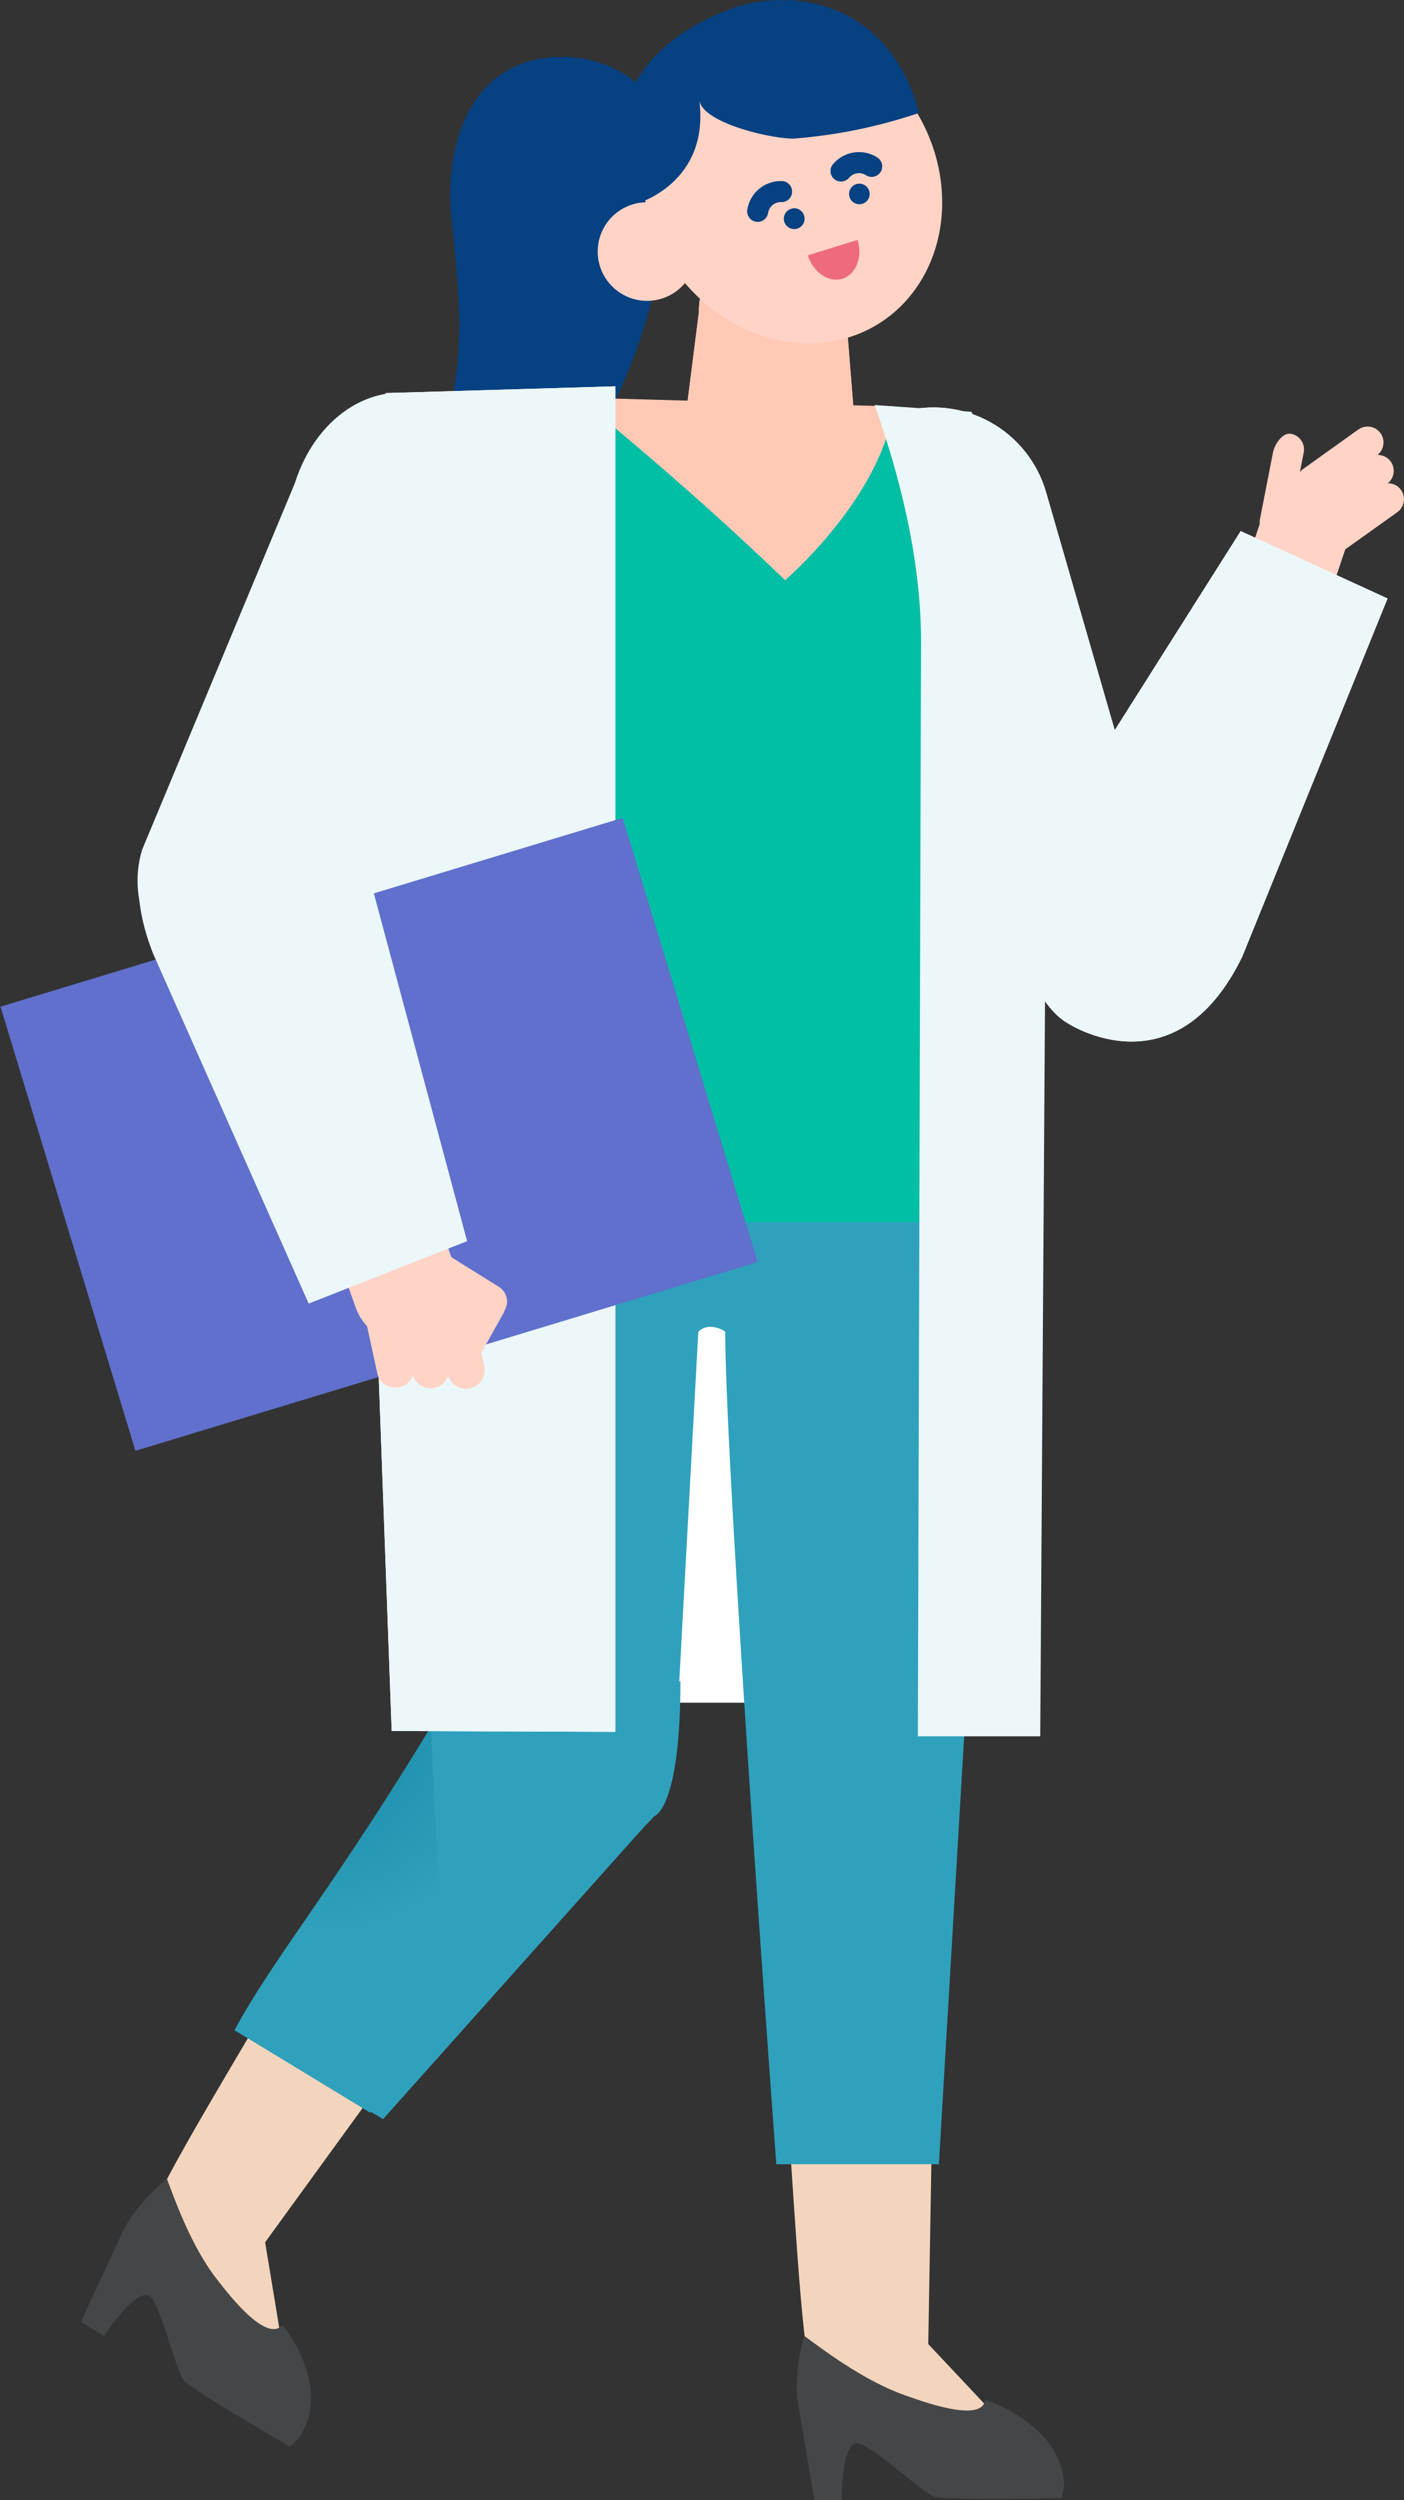 <svg width="82" height="146" viewBox="0 0 82 146" fill="none" xmlns="http://www.w3.org/2000/svg">
<rect x="0" y="0" width="82" height="146" fill="#333333" stroke="none"/>
<g clip-path="url(#clip0_322:8828)">
<path d="M73.587 30.321C73.564 30.441 73.564 30.565 73.589 30.684C73.613 30.804 73.661 30.918 73.73 31.019C73.798 31.12 73.886 31.207 73.988 31.275C74.09 31.342 74.204 31.389 74.325 31.412C74.81 31.514 75.295 30.806 75.387 30.302L76.144 26.423C76.167 26.303 76.167 26.18 76.142 26.06C76.118 25.94 76.07 25.826 76.001 25.725C75.933 25.624 75.845 25.537 75.743 25.47C75.641 25.402 75.527 25.355 75.406 25.332C74.921 25.235 74.436 25.938 74.344 26.442L73.587 30.321Z" fill="#FFD3C6"/>
<path d="M76.095 27.398C75.895 27.541 75.76 27.758 75.719 28C75.678 28.243 75.735 28.492 75.877 28.692C75.948 28.792 76.038 28.877 76.142 28.942C76.246 29.007 76.361 29.051 76.482 29.071C76.603 29.091 76.726 29.087 76.846 29.06C76.965 29.032 77.078 28.982 77.177 28.911L80.413 26.598C80.614 26.454 80.749 26.237 80.79 25.993C80.831 25.75 80.774 25.5 80.632 25.299C80.487 25.098 80.268 24.962 80.023 24.922C79.779 24.882 79.528 24.941 79.327 25.085L76.095 27.398Z" fill="#FFD3C6"/>
<path d="M76.692 29.051C76.492 29.195 76.356 29.412 76.315 29.656C76.275 29.899 76.332 30.149 76.474 30.35C76.545 30.45 76.635 30.534 76.739 30.598C76.843 30.663 76.959 30.706 77.08 30.726C77.201 30.746 77.324 30.742 77.443 30.714C77.562 30.686 77.675 30.635 77.774 30.564L81.01 28.256C81.211 28.112 81.346 27.894 81.387 27.651C81.428 27.408 81.371 27.158 81.229 26.956C81.157 26.857 81.067 26.773 80.963 26.708C80.859 26.644 80.743 26.601 80.623 26.581C80.502 26.561 80.379 26.565 80.259 26.593C80.14 26.621 80.028 26.672 79.928 26.743L76.692 29.051Z" fill="#FFD3C6"/>
<path d="M77.294 30.704C77.093 30.847 76.956 31.064 76.914 31.308C76.873 31.551 76.929 31.801 77.071 32.003C77.215 32.204 77.432 32.339 77.676 32.38C77.919 32.421 78.169 32.364 78.371 32.222L81.612 29.909C81.812 29.764 81.946 29.547 81.986 29.303C82.026 29.06 81.968 28.811 81.825 28.61C81.753 28.509 81.661 28.423 81.555 28.358C81.449 28.294 81.331 28.251 81.207 28.232C81.085 28.213 80.959 28.22 80.838 28.25C80.718 28.281 80.605 28.336 80.506 28.411L77.294 30.704Z" fill="#FFD3C6"/>
<path d="M72.422 34.016C72.31 34.349 72.264 34.702 72.288 35.053C72.312 35.404 72.405 35.747 72.562 36.063C72.719 36.378 72.936 36.659 73.202 36.89C73.468 37.121 73.777 37.298 74.111 37.409C75.513 37.894 77.022 36.75 77.473 35.349L78.759 31.519C78.985 30.846 78.935 30.11 78.62 29.474C78.304 28.838 77.749 28.352 77.075 28.125C75.668 27.64 74.164 28.784 73.713 30.186L72.422 34.016Z" fill="#FFD3C6"/>
<path d="M50.614 75.875H37.063V99.433H50.614V75.875Z" fill="white"/>
<path d="M16.637 115.345C14.623 118.865 10.14 126.166 9.01 128.765L14.25 132.643L23.216 120.295" fill="#F3D5BD"/>
<path d="M15.283 129.719L16.384 136.391L14.536 135.615L10.456 132.114L9.747 127.479L15.283 129.719Z" fill="#F3D5BD"/>
<path d="M17.462 142.383C19.49 139.295 16.491 135.78 16.491 135.78C15.521 136.876 13.202 133.782 12.692 133.133C11.154 131.193 10.145 128.284 9.747 127.232C9.055 127.791 8.436 128.435 7.904 129.147C7.554 129.593 7.264 130.082 7.04 130.602L4.721 135.591L6.074 136.41C6.074 136.41 7.952 133.564 8.733 134.088C9.398 134.539 10.31 138.689 10.795 139.077C11.693 139.814 15.511 142.054 16.938 142.873L17.462 142.383Z" fill="#454647"/>
<path d="M26.132 99.239C19.727 110.002 16.103 114.108 13.701 118.559L21.624 123.378L38.213 106.06C38.213 106.06 39.741 105.658 39.741 98.186" fill="#2FA1BC"/>
<path d="M26.132 99.239C19.727 110.002 16.103 114.108 13.701 118.559L22.372 123.751L37.844 106.429C37.844 106.429 39.367 105.658 39.367 98.186" fill="url(#paint0_radial_322:8828)"/>
<path d="M39.125 8.955C39.127 8.744 39.117 8.534 39.096 8.324C38.737 5.183 35.554 2.962 31.983 3.369C27.335 3.898 25.977 8.635 26.36 12.615C26.729 16.46 27.214 19.989 26.282 23.839C25.629 26.475 24.306 28.899 22.439 30.874C22.352 30.966 25.506 30.917 25.569 30.917C28.48 30.917 33.332 28.386 35.054 25.143C38.222 19.199 38.383 15.388 38.936 14.074C39.588 12.418 39.901 10.647 39.857 8.867L39.125 8.955Z" fill="#064182"/>
<path d="M45.961 122.879C46.281 126.869 46.703 135.3 47.227 138.064L54.19 138.335L54.442 123.674" fill="#F3D5BD"/>
<path d="M53.059 135.658L57.809 140.71L55.81 141.001L50.371 140.143L47.12 136.613L53.059 135.658Z" fill="#F3D5BD"/>
<path d="M62.151 145.195C62.084 141.564 57.542 140.148 57.542 140.148C57.353 141.564 53.632 140.148 52.831 139.867C50.405 139.019 47.911 137.094 46.975 136.41C46.723 137.235 46.578 138.089 46.543 138.951C46.509 139.509 46.545 140.069 46.65 140.618L47.562 145.995H49.168C49.168 145.995 49.115 142.64 50.075 142.684C50.886 142.723 54.034 145.748 54.665 145.825C55.844 145.985 60.337 145.913 62.001 145.879L62.151 145.195Z" fill="#454647"/>
<path d="M39.547 100.484L40.784 77.775C41.415 77.13 42.351 77.751 42.351 77.751C42.429 87.254 45.34 126.384 45.34 126.384H54.835L58.333 67.196C58.333 67.196 26.496 63.943 24.4 68.122C24.4 68.122 24.516 92.693 25.802 112.959" fill="#2FA1BC"/>
<path d="M66.673 48.07L61.099 28.755C60.599 27.01 59.427 25.535 57.839 24.653C56.251 23.772 54.378 23.558 52.632 24.057C50.886 24.555 49.41 25.727 48.528 27.314C47.646 28.9 47.431 30.772 47.931 32.517L52.297 43.668L53.753 43.261L55.276 50.47C55.598 51.981 56.507 53.302 57.804 54.143C59.1 54.984 60.678 55.276 62.19 54.955C63.702 54.633 65.024 53.724 65.866 52.429C66.708 51.133 67 49.557 66.678 48.046L66.673 48.07Z" fill="white"/>
<path d="M66.673 48.07L61.099 28.755C60.599 27.01 59.427 25.535 57.839 24.653C56.251 23.772 54.378 23.558 52.632 24.057C50.886 24.555 49.41 25.727 48.528 27.314C47.646 28.9 47.431 30.772 47.931 32.517L52.297 43.668L53.753 43.261L55.276 50.47C55.598 51.981 56.507 53.302 57.804 54.143C59.1 54.984 60.678 55.276 62.19 54.955C63.702 54.633 65.024 53.724 65.866 52.429C66.708 51.133 67 49.557 66.678 48.046L66.673 48.07Z" fill="#EBF7F8"/>
<path d="M62.36 59.754C62.36 59.754 68.633 63.899 72.549 55.876L81.039 34.95L72.462 31.014L58.877 52.486C58.877 52.486 59.755 58.251 62.36 59.754Z" fill="white"/>
<path d="M62.36 59.754C62.36 59.754 68.633 63.899 72.549 55.876L81.039 34.95L72.462 31.014L58.877 52.486C58.877 52.486 59.755 58.251 62.36 59.754Z" fill="#EBF7F8"/>
<path d="M55.276 24.353C55.276 24.353 61.099 32.595 60.084 39.931L55.82 67.032L27.311 66.484L22.769 33.065L24.254 23.194L55.276 24.353Z" fill="#00BFA4"/>
<path d="M28.116 55.425L24.443 71.376H57.668L54.849 53.68L28.116 55.425Z" fill="#00BFA4"/>
<path d="M49.906 24.557C49.867 27.058 47.315 29.051 44.947 29.017C42.579 28.978 39.858 28.004 39.896 25.497L40.818 18.225C40.805 17.054 41.258 15.926 42.076 15.088C42.895 14.249 44.013 13.77 45.185 13.755C46.354 13.806 47.455 14.319 48.246 15.181C49.037 16.043 49.454 17.183 49.406 18.351L49.906 24.557Z" fill="#F3D5BD"/>
<path d="M49.906 24.557C49.867 27.058 47.315 29.051 44.947 29.017C42.579 28.978 39.858 28.004 39.896 25.497L40.818 18.225C40.805 17.054 41.258 15.926 42.076 15.088C42.895 14.249 44.013 13.77 45.185 13.755C46.354 13.806 47.455 14.319 48.246 15.181C49.037 16.043 49.454 17.183 49.406 18.351L49.906 24.557Z" fill="#FFC9B6"/>
<path d="M46.703 3.02C44.535 3.577 41.818 5.41 39.537 5.997C39.052 6.118 38.033 10.845 37.558 10.845C37.634 11.56 37.786 12.265 38.009 12.949C39.629 17.909 44.632 20.978 49.192 19.809C53.753 18.641 56.13 13.676 54.529 8.717C54.083 7.359 53.368 6.104 52.428 5.027C51.652 6.196 48.217 2.632 46.703 3.02Z" fill="#FFD3C6"/>
<path d="M40.842 5.847C41.022 7.233 45.364 8.179 46.451 8.087C48.913 7.888 51.341 7.387 53.68 6.594C51.885 -0.083 46.043 -0.722 42.725 0.504C35.695 3.108 35.394 8.557 36.772 11.985C37.257 11.97 41.463 10.661 40.842 5.847Z" fill="#064182"/>
<path d="M46.965 12.596C47 12.711 47 12.834 46.965 12.949C46.929 13.064 46.861 13.166 46.767 13.242C46.674 13.318 46.56 13.364 46.44 13.375C46.32 13.386 46.2 13.361 46.094 13.303C45.989 13.246 45.903 13.158 45.847 13.052C45.791 12.945 45.769 12.824 45.782 12.705C45.795 12.585 45.844 12.472 45.922 12.38C45.999 12.289 46.102 12.222 46.218 12.189C46.294 12.166 46.374 12.158 46.452 12.166C46.531 12.174 46.608 12.198 46.677 12.236C46.747 12.274 46.808 12.325 46.857 12.387C46.907 12.449 46.944 12.52 46.965 12.596Z" fill="#064182"/>
<path d="M50.769 11.161C50.802 11.275 50.8 11.396 50.763 11.509C50.727 11.622 50.658 11.722 50.565 11.796C50.472 11.87 50.359 11.915 50.241 11.925C50.123 11.935 50.004 11.909 49.9 11.852C49.796 11.795 49.711 11.708 49.656 11.602C49.602 11.497 49.58 11.378 49.593 11.26C49.606 11.142 49.653 11.03 49.73 10.939C49.806 10.848 49.908 10.782 50.022 10.749C50.098 10.726 50.178 10.72 50.257 10.728C50.335 10.737 50.412 10.761 50.481 10.8C50.551 10.838 50.612 10.889 50.661 10.951C50.711 11.013 50.747 11.085 50.769 11.161Z" fill="#064182"/>
<path d="M40.551 13.866C40.714 14.412 40.712 14.995 40.543 15.539C40.375 16.084 40.048 16.566 39.606 16.926C39.163 17.285 38.623 17.505 38.055 17.557C37.487 17.61 36.916 17.492 36.415 17.221C35.913 16.949 35.504 16.534 35.239 16.03C34.973 15.525 34.864 14.953 34.924 14.386C34.984 13.819 35.211 13.283 35.576 12.845C35.941 12.408 36.428 12.088 36.975 11.927C37.707 11.712 38.494 11.795 39.164 12.158C39.834 12.522 40.333 13.136 40.551 13.866Z" fill="#FFD3C6"/>
<path d="M52.2 23.736L33.764 23.218C33.764 23.218 39.945 28.173 45.854 33.884C45.844 33.898 51.507 29.036 52.2 23.736Z" fill="#FFC9B6"/>
<path d="M49.119 9.987C49.333 9.731 49.633 9.562 49.963 9.512C50.293 9.461 50.63 9.534 50.91 9.716" stroke="#064182" stroke-width="1.23" stroke-linecap="round" stroke-linejoin="round"/>
<path d="M44.253 12.343C44.304 12.013 44.474 11.713 44.731 11.501C44.988 11.288 45.314 11.176 45.648 11.188" stroke="#064182" stroke-width="1.23" stroke-linecap="round" stroke-linejoin="round"/>
<path d="M47.184 14.909C47.494 15.912 48.397 16.523 49.197 16.276C49.998 16.029 50.395 15.015 50.085 14.012L47.184 14.909Z" fill="#ED6B7B"/>
<path d="M51.084 23.654L56.732 24.047C56.732 24.047 61.637 33.011 61.147 41.147L60.754 101.396H53.607L53.792 37.433C53.792 31.765 52.026 26.34 51.084 23.654Z" fill="#EBF7F8"/>
<path d="M22.508 22.956L35.937 22.559V101.134L22.876 101.086L20.543 37.326L22.508 22.956Z" fill="white"/>
<path d="M22.508 22.956L35.937 22.559V101.134L22.876 101.086L20.543 37.326L22.508 22.956Z" fill="#EBF7F8"/>
<path d="M36.37 47.76L0.029 58.786L7.91 84.723L44.252 73.697L36.37 47.76Z" fill="#6070CC"/>
<path d="M25.195 23.199C21.561 22.06 18.359 24.581 17.224 28.208L8.306 49.608C7.824 51.169 7.981 52.858 8.742 54.305C9.504 55.751 10.808 56.837 12.369 57.325C13.93 57.812 15.621 57.662 17.071 56.906C18.521 56.15 19.613 54.851 20.106 53.292L29.727 31.805C30.266 30.063 30.091 28.179 29.242 26.566C28.392 24.953 26.937 23.742 25.195 23.199Z" fill="#EBF7F8"/>
<path d="M25.506 72.884C25.394 72.814 25.27 72.766 25.14 72.744C25.009 72.722 24.876 72.727 24.748 72.756C24.619 72.786 24.498 72.841 24.391 72.918C24.283 72.995 24.192 73.092 24.123 73.204C24.052 73.316 24.005 73.44 23.982 73.57C23.96 73.701 23.963 73.834 23.993 73.963C24.022 74.092 24.076 74.213 24.153 74.321C24.229 74.429 24.326 74.52 24.439 74.591L28.077 76.855C28.303 76.996 28.575 77.042 28.834 76.983C29.093 76.924 29.318 76.764 29.46 76.54C29.602 76.314 29.648 76.041 29.589 75.781C29.529 75.522 29.37 75.296 29.145 75.153L25.506 72.884Z" fill="#FFD3C6"/>
<path d="M26.408 77.94C26.261 78.162 26.207 78.434 26.26 78.696C26.313 78.958 26.467 79.188 26.69 79.336C26.911 79.484 27.182 79.538 27.443 79.486C27.704 79.434 27.934 79.281 28.082 79.06L29.353 76.776C29.5 76.553 29.552 76.282 29.5 76.02C29.447 75.759 29.293 75.529 29.072 75.38C28.851 75.232 28.579 75.178 28.318 75.23C28.057 75.282 27.828 75.435 27.679 75.656L26.408 77.94Z" fill="#FFD3C6"/>
<path d="M27.573 76.607C27.537 76.468 27.474 76.339 27.387 76.225C27.301 76.111 27.193 76.015 27.069 75.943C26.946 75.871 26.809 75.824 26.667 75.805C26.526 75.786 26.382 75.794 26.243 75.831C25.965 75.904 25.727 76.084 25.581 76.332C25.436 76.581 25.395 76.876 25.467 77.155L26.166 80.287C26.239 80.565 26.419 80.803 26.667 80.949C26.915 81.096 27.211 81.138 27.49 81.067C27.77 80.993 28.01 80.811 28.156 80.561C28.302 80.312 28.344 80.014 28.271 79.734L27.573 76.607Z" fill="#FFD3C6"/>
<path d="M25.516 76.568C25.442 76.29 25.262 76.051 25.014 75.905C24.766 75.759 24.47 75.717 24.191 75.787C24.053 75.823 23.923 75.885 23.809 75.971C23.695 76.057 23.599 76.165 23.527 76.288C23.455 76.411 23.408 76.547 23.389 76.688C23.369 76.829 23.378 76.973 23.415 77.111L24.094 80.262C24.13 80.401 24.193 80.531 24.28 80.644C24.366 80.758 24.474 80.854 24.598 80.926C24.721 80.998 24.858 81.045 24.999 81.064C25.141 81.084 25.285 81.075 25.423 81.038C25.702 80.965 25.94 80.785 26.085 80.537C26.231 80.289 26.272 79.993 26.2 79.715L25.516 76.568Z" fill="#FFD3C6"/>
<path d="M23.463 76.529C23.428 76.391 23.365 76.26 23.279 76.146C23.193 76.031 23.085 75.935 22.961 75.863C22.837 75.79 22.701 75.743 22.559 75.723C22.417 75.704 22.272 75.712 22.134 75.749C21.855 75.823 21.617 76.004 21.471 76.253C21.326 76.502 21.285 76.798 21.358 77.077L22.042 80.224C22.115 80.502 22.295 80.74 22.543 80.885C22.792 81.031 23.088 81.072 23.366 80.999C23.504 80.964 23.634 80.901 23.748 80.815C23.862 80.73 23.958 80.622 24.03 80.499C24.102 80.376 24.149 80.24 24.169 80.099C24.188 79.957 24.179 79.814 24.142 79.676L23.463 76.529Z" fill="#FFD3C6"/>
<path d="M25.079 69.819C24.497 68.195 22.498 66.018 20.872 66.6L21.513 71.56C19.883 72.137 18.602 70.295 19.194 71.914L20.775 76.36C21.054 77.14 21.631 77.777 22.38 78.132C23.129 78.486 23.988 78.529 24.768 78.251C25.642 77.94 27.248 75.88 26.665 74.26L25.079 69.819Z" fill="#FFD3C6"/>
<path d="M12.983 45.558C12.983 45.558 5.677 47.347 8.937 55.681L18.029 76.126L27.282 72.481L20.703 47.949C20.703 47.949 15.851 44.661 12.983 45.558Z" fill="#EBF7F8"/>
</g>
<defs>
<radialGradient id="paint0_radial_322:8828" cx="0" cy="0" r="1" gradientUnits="userSpaceOnUse" gradientTransform="translate(18.18 100.131) scale(12.77 12.761)">
<stop stop-color="#1586A6"/>
<stop offset="1" stop-color="#2FA1BC"/>
</radialGradient>
<clipPath id="clip0_322:8828">
<rect width="82" height="146" fill="white"/>
</clipPath>
</defs>
</svg>

